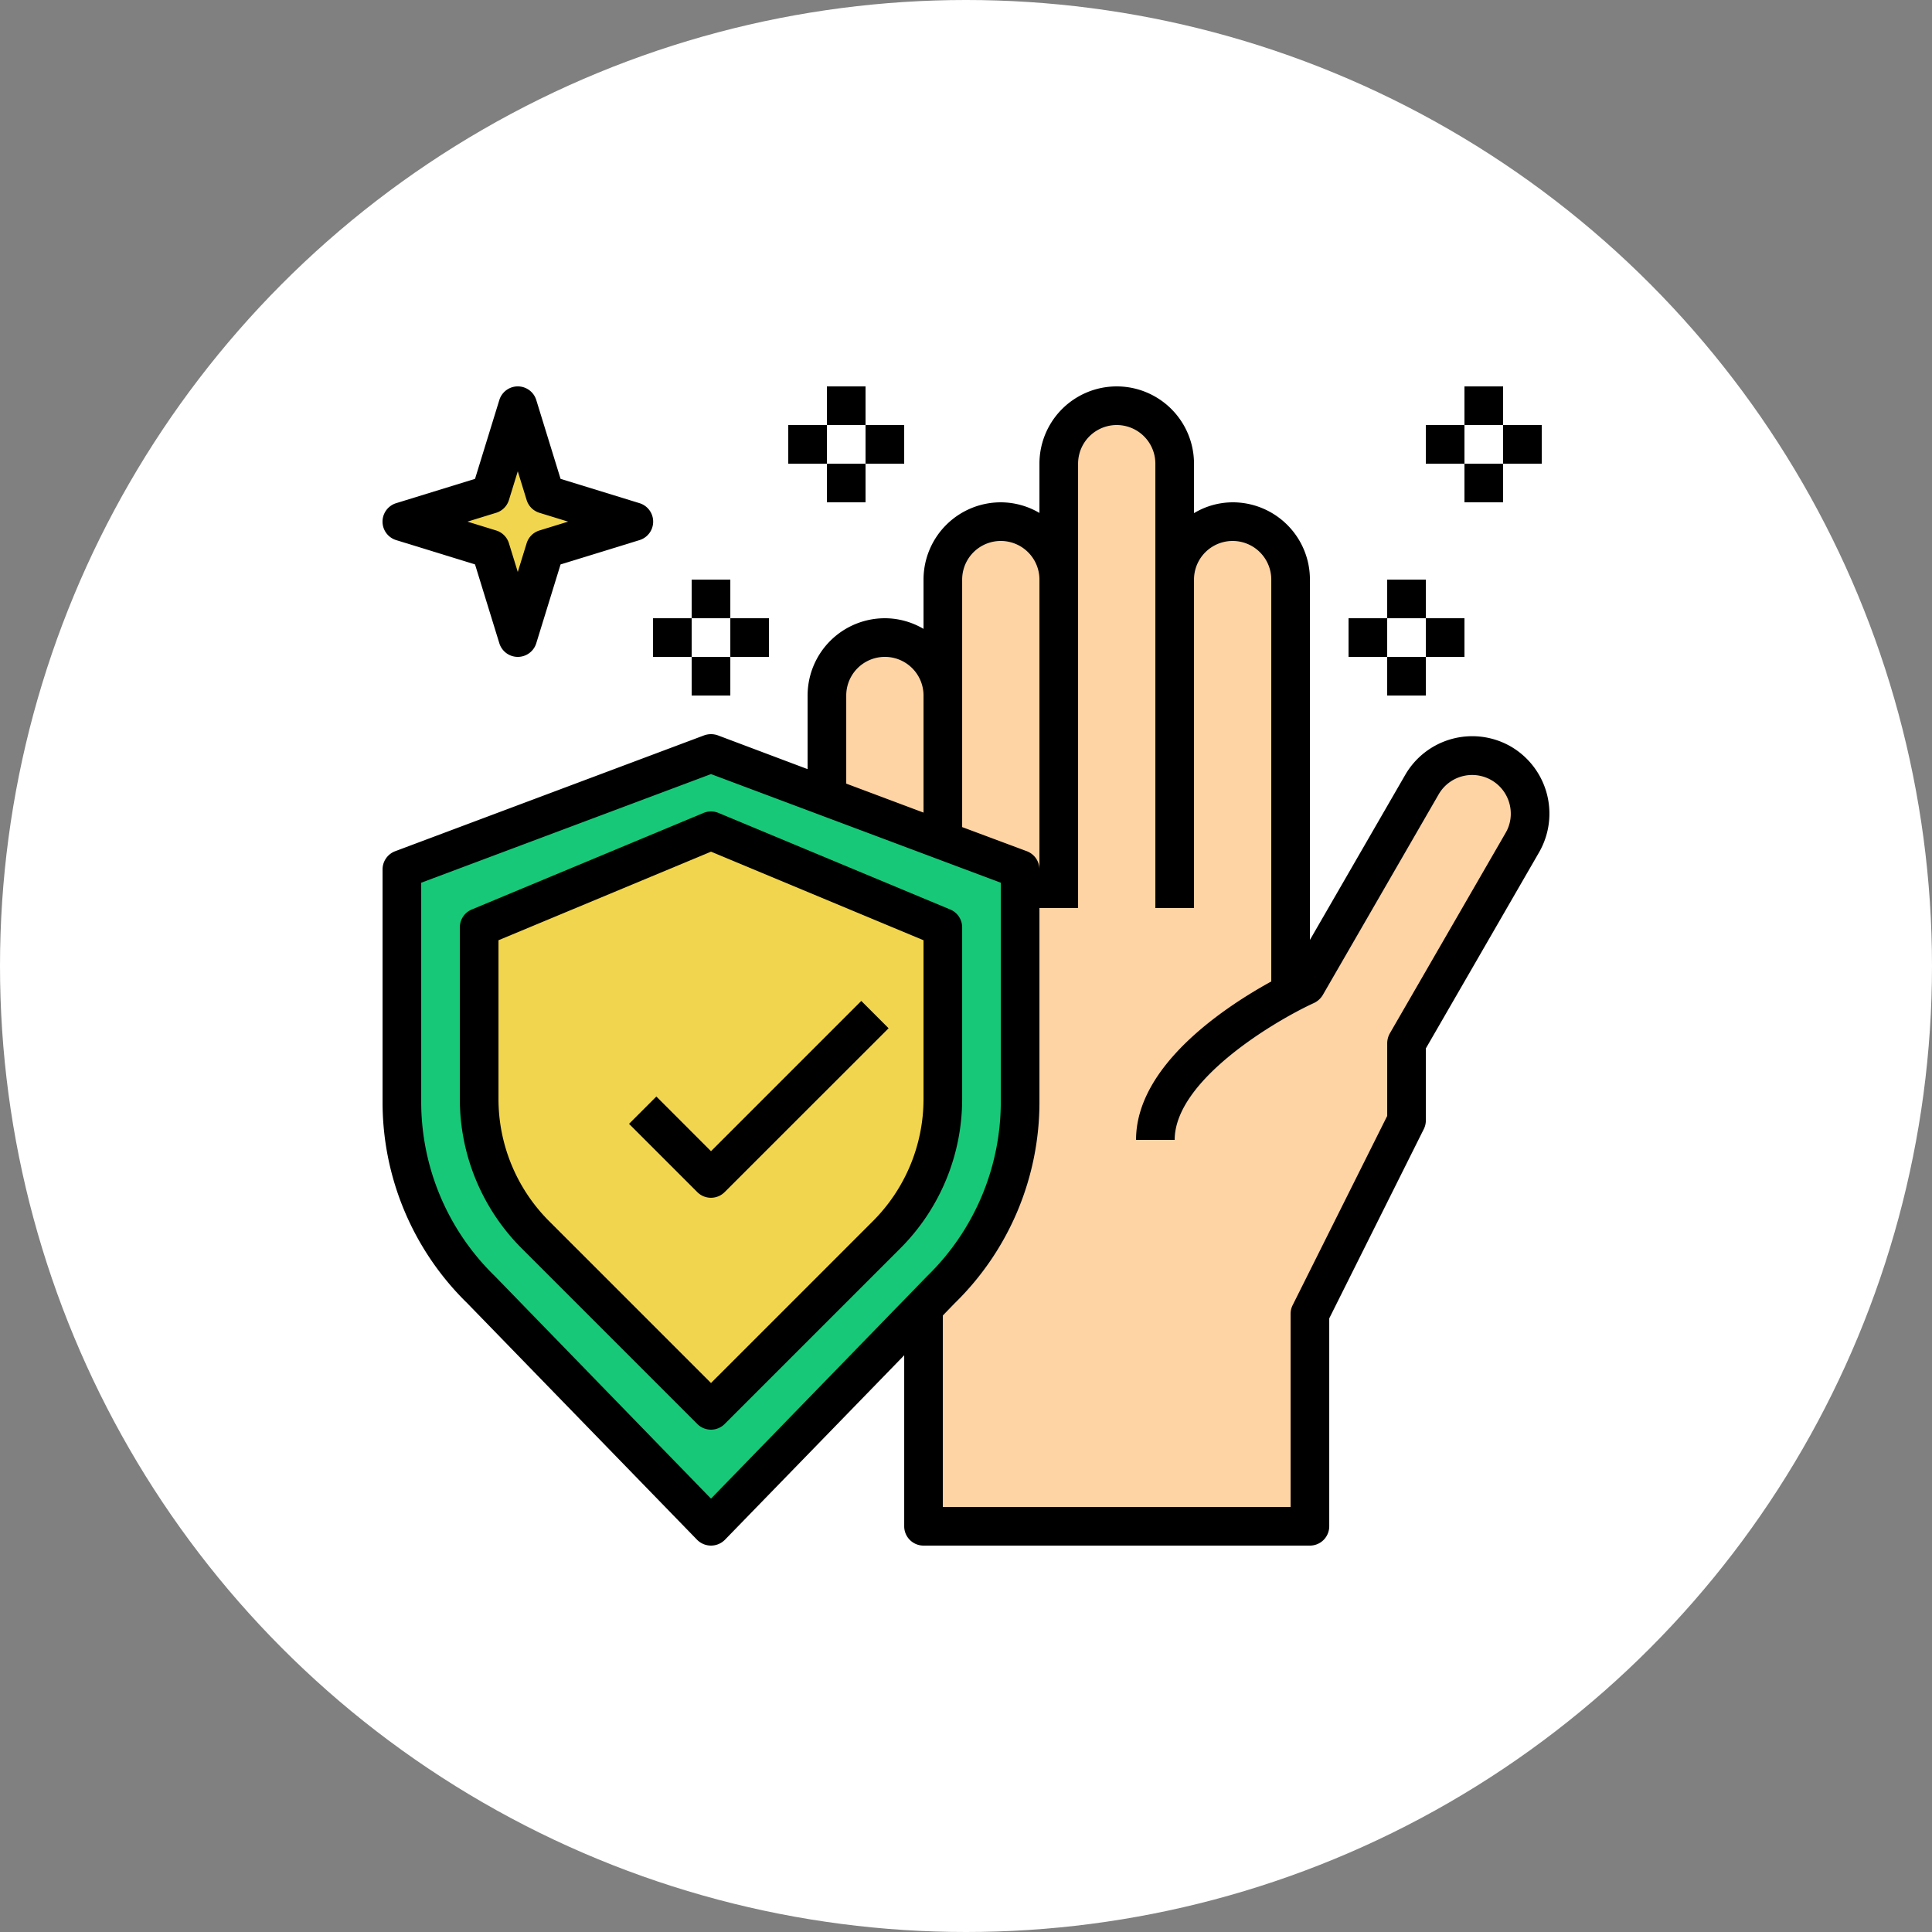 <svg xmlns="http://www.w3.org/2000/svg" width="150" height="150" viewBox="0 0 150 150">
  <rect x="0" y="0" width="150" height="150" fill="#808080" stroke="none"/>
  <g id="Grupo_82781" data-name="Grupo 82781" transform="translate(-515.496 -2468.234)">
    <circle id="Elipse_4146" data-name="Elipse 4146" cx="75" cy="75" r="75" transform="translate(515.496 2468.234)" fill="#fff"/>
    <g id="hand-hands-clean-protect-protection" transform="translate(543.197 2496.234)">
      <path id="Trazado_105680" data-name="Trazado 105680" d="M58.55,48.6c.735-.39,1.2-.6,1.2-.6l9-15.585a4.5,4.5,0,0,1,7.8,4.5l-9,15.585v6l-7.5,15V90h-30V73.5l-.15-.315,1.5-1.545A20.422,20.422,0,0,0,37.55,57V42h3V7.5a4.5,4.5,0,1,1,9,0v9a4.5,4.5,0,0,1,9,0Z" transform="translate(13.95 0.5)" fill="#ffd4a5"/>
      <path id="Trazado_105682" data-name="Trazado 105682" d="M40,13.5V39H37V36l-6-2.25V13.5a4.5,4.5,0,1,1,9,0Z" transform="translate(14.5 3.5)" fill="#ffd4a5"/>
      <path id="Trazado_105683" data-name="Trazado 105683" d="M51,30V48a20.422,20.422,0,0,1-6.15,14.64l-1.5,1.545L27,81,9.15,62.64A20.422,20.422,0,0,1,3,48V30l24-9Z" transform="translate(0.501 9.5)" fill="#17c878"/>
      <path id="Trazado_105684" data-name="Trazado 105684" d="M43,32.5V45.79A14.988,14.988,0,0,1,38.6,56.4L25,70l-13.6-13.6A14.986,14.986,0,0,1,7,45.79V32.5L25,25Z" transform="translate(2.501 11.5)" fill="#f1d54e"/>
      <path id="Trazado_105686" data-name="Trazado 105686" d="M34,19.5V30.75l-9-3.375V19.5a4.5,4.5,0,1,1,9,0Z" transform="translate(11.5 6.5)" fill="#ffd4a5"/>
      <path id="Trazado_105687" data-name="Trazado 105687" d="M21,12l-6.885,2.115L12,21,9.885,14.115,3,12,9.885,9.885,12,3l2.115,6.885Z" transform="translate(0.501 0.5)" fill="#f1d54e"/>
      <path id="Trazado_105689" data-name="Trazado 105689" d="M45,33a1.5,1.5,0,0,0-.923-1.385l-18-7.5a1.51,1.51,0,0,0-1.155,0l-18,7.5A1.5,1.5,0,0,0,6,33V46.287a16.4,16.4,0,0,0,4.833,11.667L24.439,71.56a1.5,1.5,0,0,0,2.121,0L40.167,57.953A16.4,16.4,0,0,0,45,46.287ZM42,46.287a13.417,13.417,0,0,1-3.954,9.546L25.5,68.378,12.954,55.832A13.417,13.417,0,0,1,9,46.287V34l16.5-6.876L42,34Z" transform="translate(2.001 11)"/>
      <path id="Trazado_105690" data-name="Trazado 105690" d="M16.879,41.231l-2.121,2.121,5.3,5.3a1.5,1.5,0,0,0,2.121,0L34.909,35.929l-2.121-2.121L21.121,45.475Z" transform="translate(6.38 15.904)"/>
      <path id="Trazado_105691" data-name="Trazado 105691" d="M89.6,29.96a6.009,6.009,0,0,0-8.2,2.2L74,44.975V17a5.992,5.992,0,0,0-6-6,5.859,5.859,0,0,0-3,.84V8A6,6,0,1,0,53,8v3.825A5.929,5.929,0,0,0,50,11a6,6,0,0,0-6,6v3.825A5.929,5.929,0,0,0,41,20a6,6,0,0,0-6,6v5.715L28.025,29.09a1.576,1.576,0,0,0-1.05,0l-24,9A1.51,1.51,0,0,0,2,39.5v18a21.807,21.807,0,0,0,6.585,15.69L26.42,91.549a1.521,1.521,0,0,0,2.16,0L42.5,77.224V90.5A1.5,1.5,0,0,0,44,92H74a1.5,1.5,0,0,0,1.5-1.5V74.359l7.335-14.685A1.5,1.5,0,0,0,83,59V53.4l8.8-15.24a6.028,6.028,0,0,0-2.2-8.2ZM47,17a3,3,0,0,1,6,0V39.5a1.51,1.51,0,0,0-.975-1.41L47,36.215Zm-9,9a3,3,0,1,1,6,0v9.09l-6-2.25ZM27.5,88.354,10.73,71.089a.015.015,0,0,1-.015-.015A18.873,18.873,0,0,1,5,57.5V40.535L27.5,32.1,50,40.535V57.5a18.886,18.886,0,0,1-5.73,13.59ZM89.194,36.665l-9,15.585A1.594,1.594,0,0,0,80,53v5.64L72.664,73.324A1.5,1.5,0,0,0,72.5,74V89h-27V74.134l.915-.945A21.807,21.807,0,0,0,53,57.5v-15h3V8a3,3,0,0,1,6,0V42.5h3V17a3,3,0,0,1,6,0V48.2c-3.63,1.995-10.5,6.54-10.5,12.3h3c0-4.635,7.815-9.255,10.83-10.635A1.574,1.574,0,0,0,75,49.25l9-15.585a3,3,0,0,1,5.595,1.5A2.923,2.923,0,0,1,89.194,36.665Z" transform="translate(0.001 0)"/>
      <path id="Trazado_105692" data-name="Trazado 105692" d="M3.058,13.934,9.18,15.821l1.887,6.12a1.5,1.5,0,0,0,2.868,0l1.887-6.12,6.129-1.887a1.5,1.5,0,0,0,0-2.868L15.822,9.179l-1.887-6.12a1.5,1.5,0,0,0-2.868,0L9.18,9.179,3.058,11.066a1.5,1.5,0,0,0,0,2.868Zm7.764-2.121a1.5,1.5,0,0,0,.991-.993L12.5,8.591l.687,2.229a1.5,1.5,0,0,0,.991.993l2.23.687-2.23.687a1.5,1.5,0,0,0-.991.993L12.5,16.409l-.687-2.229a1.5,1.5,0,0,0-.991-.993L8.592,12.5Z" transform="translate(0 0)"/>
      <path id="Trazado_105693" data-name="Trazado 105693" d="M58,2h3V5H58Z" transform="translate(28 0)"/>
      <path id="Trazado_105694" data-name="Trazado 105694" d="M56,4h3V7H56Z" transform="translate(27 1)"/>
      <path id="Trazado_105695" data-name="Trazado 105695" d="M60,4h3V7H60Z" transform="translate(29 1)"/>
      <path id="Trazado_105696" data-name="Trazado 105696" d="M58,6h3V9H58Z" transform="translate(28 2)"/>
      <path id="Trazado_105697" data-name="Trazado 105697" d="M25,2h3V5H25Z" transform="translate(11.5 0)"/>
      <path id="Trazado_105698" data-name="Trazado 105698" d="M23,4h3V7H23Z" transform="translate(10.5 1)"/>
      <path id="Trazado_105699" data-name="Trazado 105699" d="M27,4h3V7H27Z" transform="translate(12.5 1)"/>
      <path id="Trazado_105700" data-name="Trazado 105700" d="M25,6h3V9H25Z" transform="translate(11.5 2)"/>
      <path id="Trazado_105701" data-name="Trazado 105701" d="M18,12h3v3H18Z" transform="translate(8.001 5)"/>
      <path id="Trazado_105702" data-name="Trazado 105702" d="M16,14h3v3H16Z" transform="translate(7.001 6)"/>
      <path id="Trazado_105703" data-name="Trazado 105703" d="M20,14h3v3H20Z" transform="translate(9.001 6)"/>
      <path id="Trazado_105704" data-name="Trazado 105704" d="M18,16h3v3H18Z" transform="translate(8.001 7)"/>
      <path id="Trazado_105705" data-name="Trazado 105705" d="M54,12h3v3H54Z" transform="translate(26 5)"/>
      <path id="Trazado_105706" data-name="Trazado 105706" d="M52,14h3v3H52Z" transform="translate(25 6)"/>
      <path id="Trazado_105707" data-name="Trazado 105707" d="M56,14h3v3H56Z" transform="translate(27 6)"/>
      <path id="Trazado_105708" data-name="Trazado 105708" d="M54,16h3v3H54Z" transform="translate(26 7)"/>
    </g>
  </g>
</svg>

